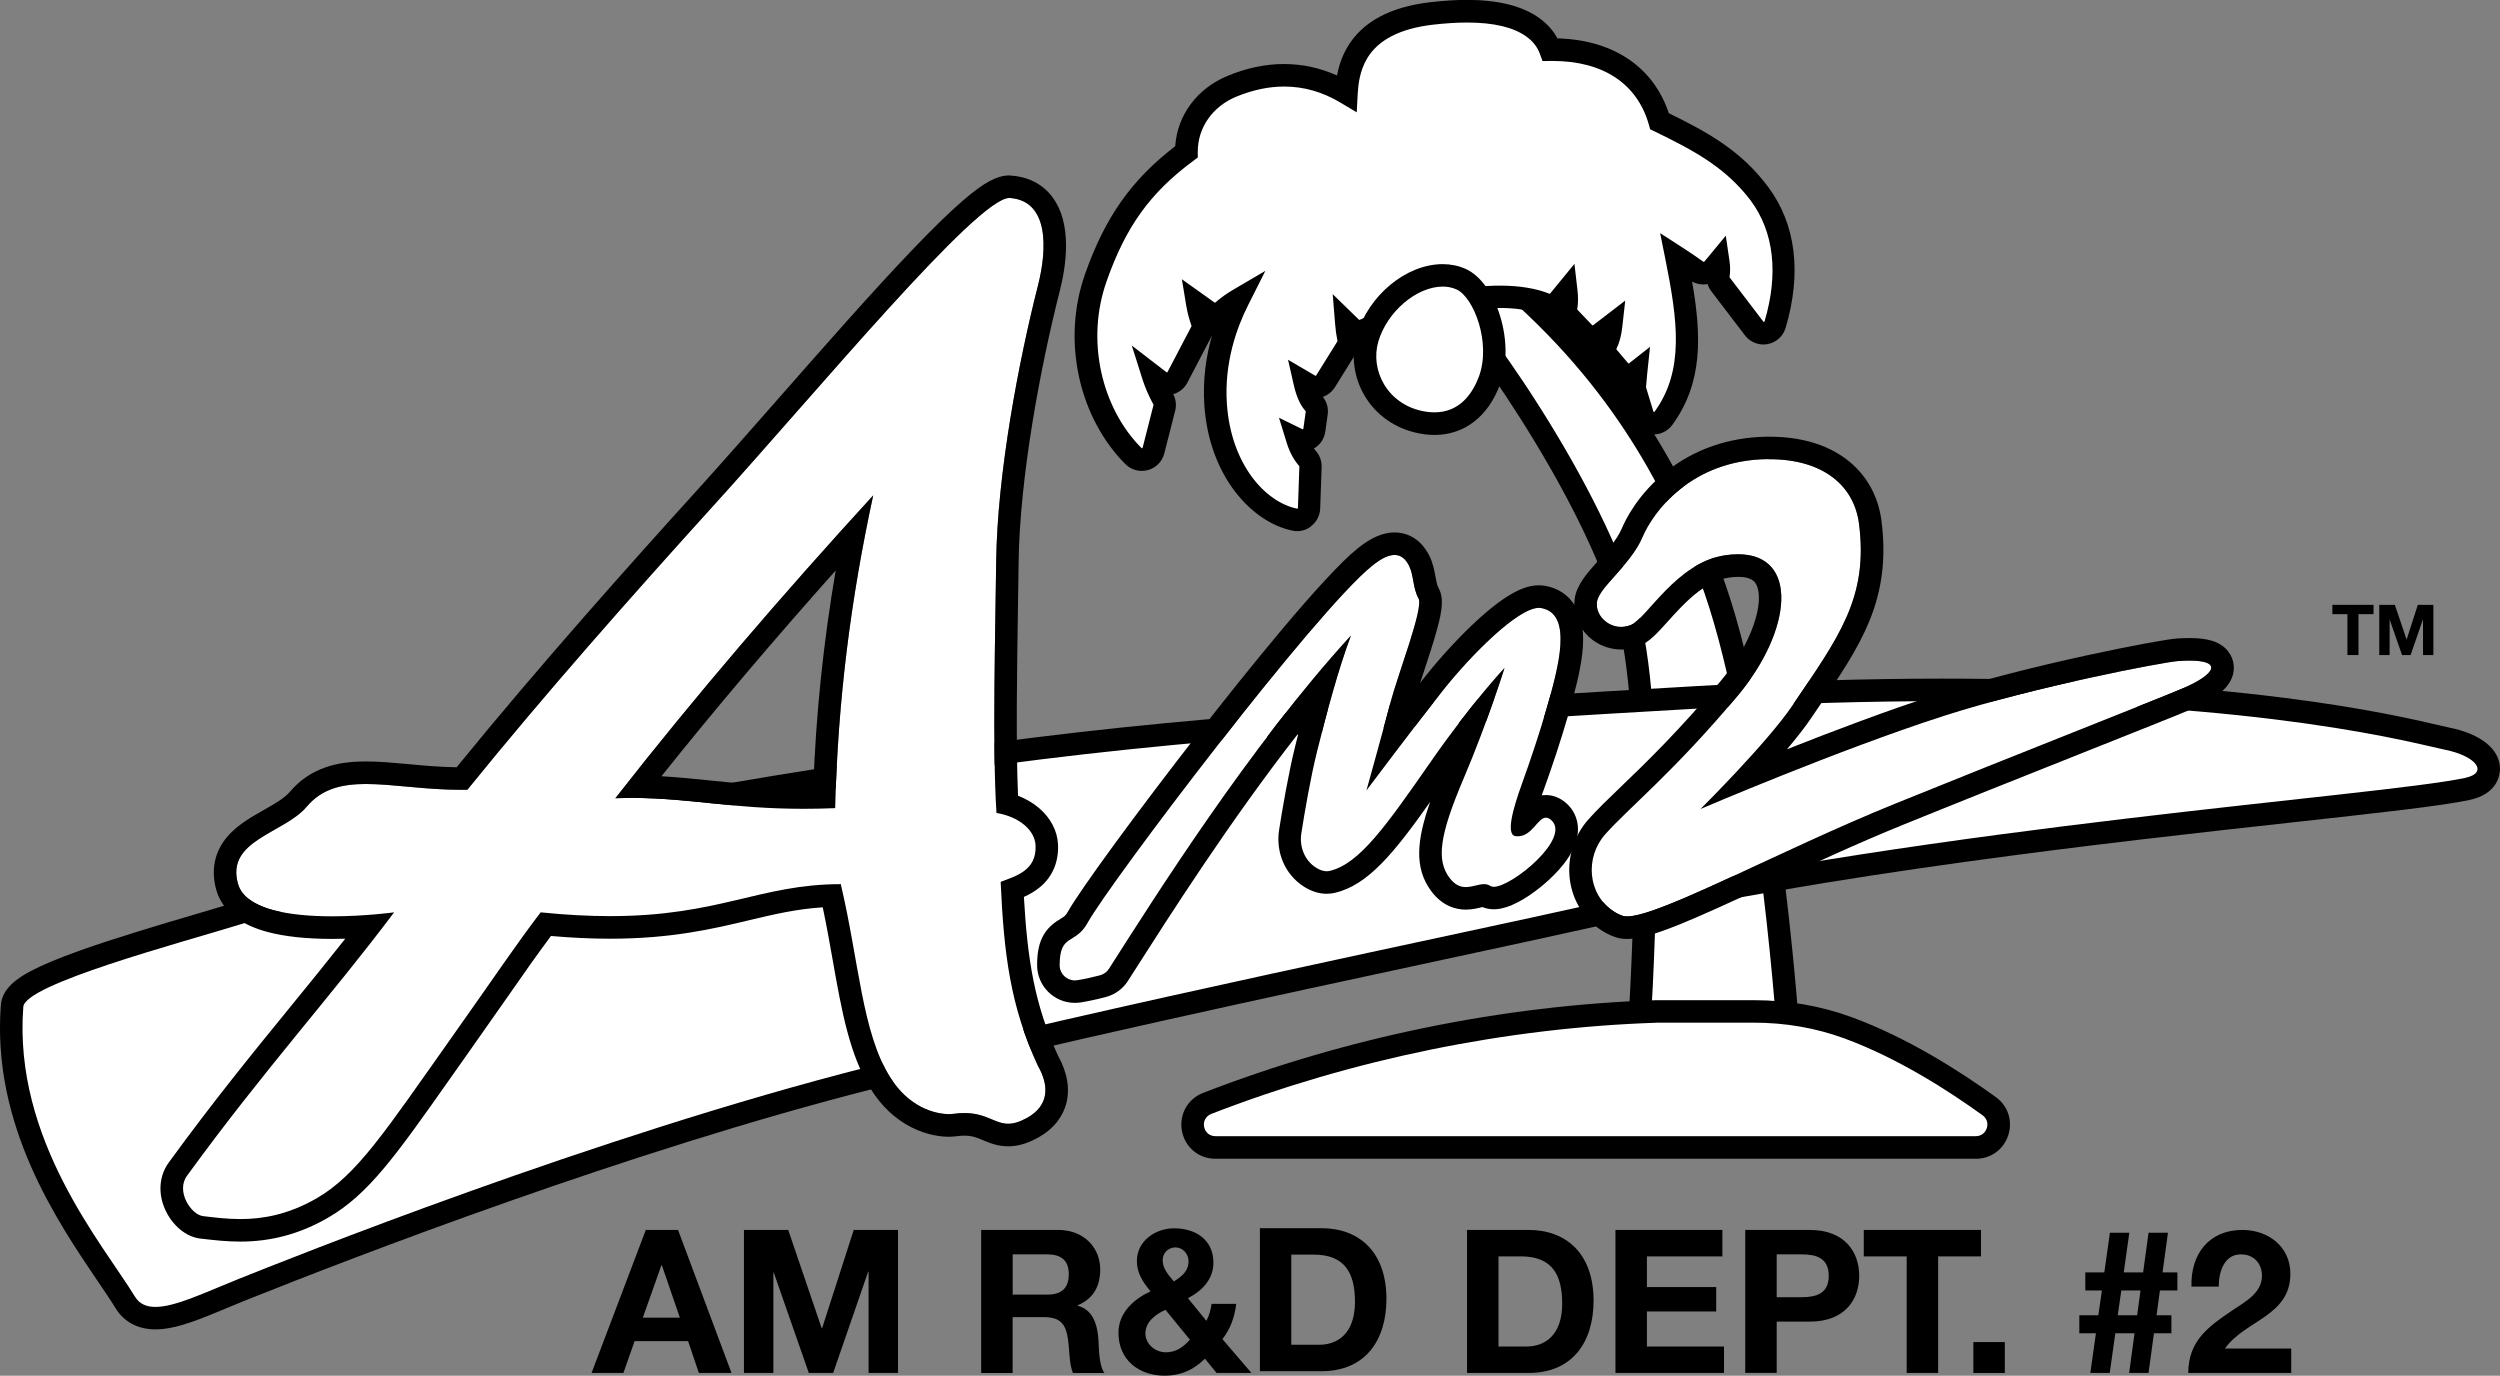 <?xml version="1.0" encoding="utf-8"?>
<!-- Generator: Adobe Illustrator 25.0.0, SVG Export Plug-In . SVG Version: 6.00 Build 0)  -->
<svg version="1.1" id="Layer_1" xmlns="http://www.w3.org/2000/svg" xmlns:xlink="http://www.w3.org/1999/xlink" x="0px" y="0px"
	 viewBox="0 0 3839 2112.6" style="enable-background:new 0 0 3839 2112.6;" xml:space="preserve">
<rect x="0" y="0" width="3839" height="2112.6" fill="#808080" stroke="none"/>
<style type="text/css">
	.st0{fill:#FFFFFF;}
</style>
<g>
	<g>
		<g>
			<g id="path2658_13_">
				<g>
					<path class="st0" d="M2515.9,1599.2l1-14.5c0.3-4.3,29.4-433.1-12.6-622.2c-16.6-74.7-63.3-178.1-131.4-290.9
						c-62.6-103.6-124.4-185-158-219.6l-6.2-6.4l1.2-8.8c2-14.7,6.8-49.1,37-49.1c16.3,0,34.5,11.4,60.6,38.2
						c188.3,159,269,327.6,318.2,456.9c86.5,227.1,118.8,682.7,120.2,701.9l1,14.2l-112.5,36.6L2515.9,1599.2z"/>
					<path d="M2634.6,1653.7l-136.9-42l2-28.2c0.3-4.3,29.3-430.6-12.2-617.3c-16.2-73-62.1-174.4-129.3-285.7
						c-61.8-102.5-122.7-182.6-155.6-216.5l-12.1-12.5l2.4-17.2c1.2-8.4,3.1-22.4,9.6-35.4c9.2-18.4,25-28.6,44.5-28.6
						c21.6,0,42.6,12.4,72.4,42.8c190.9,161.4,272.7,332.4,322.6,463.4c87.4,229.4,119.9,687.5,121.2,706.9l1.9,27.7L2634.6,1653.7z
						 M2534.1,1586.7l100.2,30.7l94.4-30.7l-0.1-0.8c-1.3-19.2-33.5-472.3-119.1-697c-48.5-127.2-127.9-293.3-313.2-449.8l-1.2-1.1
						c-22-22.5-37.3-33-48.2-33c-9.1,0-15.9,5.8-19.9,34.1l-0.1,0.5l0.3,0.3c34.3,35.3,97.2,117.9,160.4,222.7
						c69,114.4,116.4,219.5,133.4,296.1c42.6,191.5,13.3,622.9,13,627.2L2534.1,1586.7z"/>
				</g>
			</g>
			<g id="path2660_13_">
				<g>
					<path class="st0" d="M1992,798.3c-1.2,0-2.4-0.1-3.6-0.4c-55.3-11.1-114.8-75.3-121.7-176.8c-4.5-66.4,15.5-123,34.3-160.2
						c-7.6,4.5-15.6,10.1-23.6,17c-3.4,3-7.7,4.5-12,4.5c-3.7,0-7.4-1.1-10.6-3.4l-16.2-11.6c1.3,7.9,3.5,17.1,7.2,27.3
						c1.7,4.8,1.4,10.1-1,14.6l-36.8,70.3c-2.5,4.8-7,8.2-12.3,9.4c-1.3,0.3-2.6,0.4-3.9,0.4c-4,0-7.9-1.3-11.1-3.8l-9.7-7.5
						c3,9.5,7.8,21.2,15.3,35.2c2.2,4,2.7,8.7,1.6,13.2l-16.7,65.6c-1.6,6.4-6.5,11.4-12.8,13.1c-1.6,0.4-3.2,0.7-4.9,0.7
						c-4.8,0-9.4-1.9-12.9-5.3c-32.4-32.2-56-76.7-66.6-125.3c-10.9-50.1-7.9-101.5,8.6-148.6c30.6-87,70-142,139.1-193.3
						c-0.1-44.1,26.6-83,70.2-101c27-11.1,53.8-16.8,79.6-16.8c33.5,0,65.1,9,95.9,27.3c1-19.3,4.5-41.4,16.8-62.1
						c19.9-33.3,58-53.5,113.3-60.1c19.8-2.3,38.3-3.5,55.1-3.5c44.6,0,78.8,8.4,101.5,25c14.8,10.8,22.5,23.3,26.4,34
						c1.1,0,2.3,0,3.4,0c85,0,144.4,40,164.4,110c57.5,27.8,111.5,55.4,153.3,111.7c38.9,52.5,47.2,121.9,23.8,200.8
						c-2,6.6-7.4,11.5-14.2,12.8c-1.1,0.2-2.2,0.3-3.3,0.3c-5.6,0-11-2.6-14.5-7.2l-51.8-67.9c-3.1-4-4.3-9.1-3.5-14.1
						c1.1-6.5,0.8-13.2-0.1-19.5c-3.1,3.7-6,7.2-8.3,10c-3.6,4.3-8.8,6.5-14,6.5c-3.8,0-7.6-1.2-10.8-3.6c-8.4-6.2-20-14-31.2-21.2
						c19.8,98.8,30.4,178.8-19.6,247.7c-3.5,4.8-9,7.5-14.8,7.5c-1,0-2-0.1-3-0.3c-6.8-1.1-12.4-6.1-14.4-12.7l-11.4-37.3
						c-0.6-2.1-0.9-4.3-0.8-6.5c0.4-6.5,1.1-14.1,1.9-21.8c-3.2,2.5-7.2,3.9-11.3,3.9c-0.4,0-0.8,0-1.2,0c-4.9-0.3-9.5-2.6-12.8-6.4
						l-17.9-21.1c-4.7-5.6-5.7-13.4-2.4-20c4-8,6.2-18,7.3-27.8l-17.2,13.2c-3.3,2.5-7.2,3.8-11.1,3.8c-4.8,0-9.6-1.9-13.2-5.7
						l-22.7-23.8c-4-4.2-5.8-10-4.8-15.7c1.4-7.9,1.2-16.3,0.3-24.1l-11.4,13.9c-3.5,4.3-8.8,6.7-14.1,6.7c-2.3,0-4.6-0.4-6.9-1.3
						c-18-7.3-41.9-11.2-69.3-11.2c-22.9,0-48.2,2.6-75.1,7.8c-32.6,6.3-104,30-133.4,43.1c-2.4,1.1-4.9,1.6-7.4,1.6
						c-4.7,0-9.2-1.8-12.7-5.2l-7.3-7.1c0.6,7.5,1.6,15.6,3.3,23.9c0.9,4.6,0.1,9.4-2.4,13.3l-32.6,52.4c-3.5,5.6-9.4,8.6-15.5,8.6
						c-3.1,0-6.3-0.8-9.2-2.5l-7.4-4.3c2.8,12.3,7.2,24.6,14,32c3.7,4,5.4,9.5,4.6,14.9l-3.7,26.3c-0.8,5.9-4.6,11.1-9.9,13.8
						c-2.6,1.3-5.4,1.9-8.2,1.9c-2.8,0-5.5-0.6-8-1.9c3.2,10.2,8.1,20.9,15.7,29.5c3.1,3.5,4.8,8.1,4.6,12.8l-2.2,63.8
						c-0.2,5.4-2.7,10.4-6.9,13.7C2000.1,796.9,1996.1,798.3,1992,798.3z"/>
					<path d="M1992,815.6c-2.3,0-4.7-0.2-7-0.7c-61.7-12.3-128.1-82.5-135.6-192.6c-2.7-39.8,2.9-76.2,11.8-107.2
						c-0.3,0.8-0.7,1.5-1.1,2.2l-36.8,70.3c-4.5,8.7-12.4,15-21.7,17.7c4.1,7.8,5.2,16.8,3,25.4l-16.7,65.6
						c-3.1,12.3-12.7,22.1-25,25.5c-3.1,0.9-6.3,1.3-9.5,1.3c0,0,0,0,0,0c-9.5,0-18.4-3.7-25.1-10.3c-34.7-34.5-60-82.1-71.3-133.9
						c-11.6-53.2-8.4-107.9,9.2-158c30.7-87.2,71.1-144.7,138.5-196.4c3.2-47.8,33.5-88.7,80.6-108.1c29.1-12,58.1-18.1,86.2-18.1
						c28.4,0,55.3,5.8,81.6,17.6c2.6-13.7,7.3-29,16.2-44c22.7-38.2,65.2-61.2,126.1-68.4c20.5-2.4,39.7-3.7,57.1-3.7
						c48.4,0,86,9.5,111.7,28.3c11.8,8.6,21,18.9,27.4,30.8c85.7,2.3,147.4,43.8,171,114.9c61.3,29.9,111.8,58.3,152.9,113.7
						c42.3,57,51.5,131.7,26.5,216c-3.8,12.9-14.4,22.4-27.7,24.9c-2.1,0.4-4.3,0.6-6.4,0.6c-11,0-21.6-5.2-28.3-14l-51.8-67.9
						c-2.5-3.3-4.4-7-5.6-10.9c-2.1,0.4-4.3,0.6-6.5,0.6c-6.1,0-12-1.5-17.3-4.5c14.6,84.1,16.6,155.6-30.4,220.2
						c-6.7,9.2-17.4,14.6-28.8,14.6c-2,0-4-0.2-5.9-0.5c-13.4-2.3-24.2-11.7-28.1-24.7l-11.4-37.3c-1.2-4.1-1.7-8.3-1.5-12.6
						c0-0.1,0-0.3,0-0.4c-7.5-1.7-14.3-5.8-19.3-11.7l-17.9-21.1c-6-7-8.8-15.9-8.4-24.8c-10.2,0.5-20.4-3.5-27.5-11l-22.7-23.8
						c-4.1-4.3-7-9.5-8.5-15c-2.9,0.8-5.9,1.2-9,1.2c0,0,0,0,0,0c-4.6,0-9.1-0.9-13.4-2.6c-15.9-6.5-37.6-9.9-62.8-9.9
						c-21.8,0-46,2.5-71.8,7.5c-31,6-101.6,29.5-129.7,41.9c-4.3,1.9-8.9,2.9-13.5,3.1c-0.3,5.9-2.1,11.6-5.3,16.8l-32.6,52.4
						c-4.4,7-10.9,12.2-18.5,14.8c6.1,7.6,8.8,17.4,7.4,27.2l-3.7,26.3c-1.5,10.9-8,20.4-17.5,25.8c0.9,1.3,1.9,2.5,2.9,3.6
						c6.1,6.9,9.3,15.7,9,24.8l-2.2,63.8c-0.4,10.5-5.3,20.2-13.5,26.7C2007.9,812.9,2000,815.6,1992,815.6z M1943.1,415.9
						l-26.6,52.9c-17.2,34.1-36.8,88.1-32.5,151.3c6.3,92.8,59,151.2,107.9,161l0.2,0c0.1,0,0.4,0,0.6-0.2c0.2-0.2,0.4-0.4,0.4-0.7
						l2.2-63.8c0-0.3-0.1-0.5-0.2-0.7c-8.3-9.4-14.8-21.4-19.3-35.9l-11.8-38.3l36,17.6c0.3,0.1,0.6,0.1,0.9,0
						c0.3-0.1,0.5-0.4,0.5-0.7l3.7-26.3c0-0.3,0-0.6-0.2-0.8c-8-8.7-14.1-22.1-18.1-39.8l-8.9-39.1l41.9,24.6
						c0.2,0.1,0.3,0.1,0.5,0.1c0.2,0,0.6,0,0.8-0.5l32.6-52.4c0.1-0.2,0.2-0.5,0.1-0.7c-1.7-8.2-2.9-17-3.6-26l-3.7-45.8l40.3,39.2
						c0.5,0.5,0.8,0.3,1.1,0.2c30.9-13.7,103-37.7,137.2-44.3c28-5.4,54.3-8.2,78.3-8.2c29.6,0,55.8,4.3,75.8,12.4
						c0.1,0,0.2,0.1,0.4,0.1c0.1,0,0.5,0,0.8-0.4l37.3-45.5l4.7,40.6c1.2,10.6,1.1,20.4-0.4,29c-0.1,0.3,0,0.6,0.3,0.8l22.7,23.8
						c0.4,0.4,1.1,0.3,1.3,0.1l49.4-37.9l-4.5,40.4c-1.5,13.4-4.5,24.7-9,33.6c-0.2,0.3-0.1,0.8,0.1,1.1l17.9,21.1
						c0.2,0.2,0.4,0.3,0.7,0.3c0.3,0,0.5-0.1,0.7-0.2l32.2-25.3l-4.3,40.7c-0.9,8.3-1.5,15.4-1.9,21.1c0,0.1,0,0.2,0,0.3l11.4,37.3
						c0.1,0.4,0.4,0.6,0.8,0.7c0.3,0,0.7,0,0.9-0.4c46.2-63.5,35.5-140.3,16.7-234.1l-8.1-40.2l34.4,22.2c9.2,6,22.3,14.6,32.1,21.8
						c0.3,0.2,1,0.3,1.3-0.2c2.3-2.7,5.1-6.2,8.2-9.8l24.8-30.1l5.7,38.6c1.3,8.9,1.3,17.3,0.1,24.9c0,0.3,0,0.5,0.2,0.7l51.8,67.9
						c0.3,0.4,0.7,0.4,0.8,0.4c0.5-0.1,0.8-0.3,0.9-0.7c21.8-73.4,14.5-137.6-21.1-185.6C2650,257.2,2601,231,2541,201.9l-7-3.4
						l-2.1-7.4c-18-62.9-70.5-97.5-147.8-97.5c-1.1,0-2.1,0-3.2,0l-12.2,0.2l-4.2-11.5c-3.7-10.1-10.6-18.9-20.4-26
						c-19.7-14.4-50.4-21.7-91.3-21.7c-16.1,0-33.9,1.2-53.1,3.4c-49.7,5.9-83.5,23.3-100.4,51.8c-11.3,19-13.6,40-14.4,54.1
						l-1.5,28.6l-24.6-14.7c-28.1-16.8-56.6-24.9-87-24.9c-23.6,0-48.1,5.2-73,15.4c-36.8,15.1-59.6,47.7-59.5,84.9l0,8.7l-7,5.2
						c-66.3,49.1-103.6,101.1-133.1,185.1c-15.5,44.1-18.3,92.2-8.1,139.2c9.9,45.4,31.9,86.9,61.9,116.7c0.4,0.4,0.7,0.3,0.9,0.2
						c0.3-0.1,0.6-0.4,0.7-0.7l16.7-65.6c0.1-0.2,0-0.5-0.1-0.7c-7.3-13.5-12.8-26.4-16.6-38.2l-16.6-52.5l53.4,41.1
						c0.2,0.2,0.4,0.2,0.6,0.2l0.2,0c0.3-0.1,0.5-0.2,0.6-0.5l36.8-70.3c0.1-0.2,0.1-0.5,0.1-0.8c-3.7-10.2-6.3-20.4-8-30.3
						l-6.8-41.2l50.2,35.8c0.1,0.1,0.8,0.3,1.2-0.1c8.2-7.1,16.9-13.4,26.1-18.8L1943.1,415.9z M1864.2,499.7
						c0.1,2.4-0.1,4.9-0.5,7.3c0.8-2.5,1.6-4.9,2.4-7.3C1865.5,499.7,1864.8,499.7,1864.2,499.7z"/>
				</g>
			</g>
			<g id="path2662_13_">
				<g>
					<path class="st0" d="M1866.4,1762.1c-17.1,0-31.3-11.7-34.4-28.6c-3.2-16.8,5.8-32.9,21.8-39.1
						c218.2-84.6,456.7-133.5,689.6-141.2c0.2,0,0.4,0,0.6,0h149.1c50.5,0,99.3,8.5,144.9,25.2c84.3,30.9,164.3,82.5,216.6,120.3
						c12.5,9.1,17.6,24.4,12.8,39.1c-4.8,14.7-17.9,24.2-33.3,24.2H1866.4z"/>
					<path d="M3034.1,1779.4H1866.4c-25.6,0-46.7-17.5-51.4-42.7c-4.7-25.2,8.7-49.2,32.6-58.5c220-85.3,460.5-134.6,695.3-142.3
						c0.4,0,0.8,0,1.2,0h149.1c52.6,0,103.3,8.8,150.8,26.3c86.2,31.6,167.6,84.1,220.8,122.5c18.7,13.5,26.2,36.5,19.1,58.5
						C3076.8,1765.2,3057.2,1779.4,3034.1,1779.4z M2544.1,1570.5c-231,7.6-467.5,56.1-684,140c-8.2,3.2-12.7,11.2-11.1,19.8
						c1.6,8.6,8.6,14.4,17.4,14.4h1167.6c8,0,14.4-4.7,16.9-12.3c2.4-7.6,0-15.1-6.5-19.8c-51.4-37.2-129.9-87.8-212.4-118.1
						c-43.7-16-90.4-24.1-138.9-24.1H2544.1z"/>
				</g>
			</g>
			<g id="path2664_13_">
				<g>
					<path class="st0" d="M2202.9,650.6c-7.2,0-14.8-0.8-22.6-2.5c-29.9-6.3-54.6-23.7-69.7-49c-14.5-24.2-18.3-53.2-10.6-79.5
						c15.7-53.3,67.5-96.7,115.5-96.7c9.9,0,19.3,1.9,27.8,5.6c36.8,16.1,65.8,97.8,43.9,156.2
						C2271.2,627.2,2241.3,650.6,2202.9,650.6z"/>
					<path d="M2202.9,667.9c-8.4,0-17.3-1-26.2-2.9c-34.6-7.3-63.4-27.6-81-57c-16.9-28.4-21.4-62.4-12.3-93.3
						c18-61.2,76-109.1,132.1-109.1c12.3,0,24,2.4,34.7,7.1c22.6,9.9,42.6,37.2,53.5,73c11.1,36.4,11,74.7-0.4,105.1
						C2285,639.8,2248.4,667.9,2202.9,667.9z M2215.5,440.1c-40.2,0-85.5,38.6-98.9,84.3c-6.4,21.7-3.2,45.7,8.8,65.8
						c12.6,21.1,33.3,35.6,58.4,40.9c6.6,1.4,13,2.1,19,2.1c39.3,0,58.7-29.7,68.1-54.6c19.4-51.8-7.8-122.6-34.6-134.3
						C2230,441.5,2223,440.1,2215.5,440.1z"/>
				</g>
			</g>
			<g>
				<defs>
					<path id="SVGID_68_" d="M1261.5,1214.5c404.1-63.3,589.1-82.8,1348.5-126.6c759-43.8,1095.4,53.6,1144,63.3
						c48.7,9.7,68.2,35.7,30.7,43.5c-134.5,28.1-804.7,73.3-1345.1,195c-197.5,44.5-740,155.8-1105.1,248.3
						c-422.4,107-895.8,297-968.8,326.2c-73,29.2-136.3,63.3-158.5,27C157.5,1910,20.1,1750,35.8,1546.1
						c2.7-34.7,236.2-96.8,334.8-127.1C623.8,1341.1,857.5,1277.8,1261.5,1214.5"/>
				</defs>
				<clipPath id="SVGID_9_">
					<use xlink:href="#SVGID_68_"  style="overflow:visible;"/>
				</clipPath>
			</g>
			<g>
				<path class="st0" d="M238.7,2024.2c-26,0-39.5-13-46.2-24c-7.6-12.4-17.4-26.8-28.6-43.4c-59.5-87.6-159-234.2-145.3-412.1
					c2.5-32.5,62-58.2,289.2-125.1c21.4-6.3,41.7-12.3,57.8-17.2c273-84,506.6-144.5,893.3-205c393.9-61.7,578-82.2,1350.2-126.8
					c129.9-7.5,255.7-11.3,374.1-11.3c192.5,0,368.1,9.9,521.8,29.4c124.3,15.8,199.8,33.4,236.1,41.8c7.2,1.7,12.8,3,16.4,3.7
					c39.5,7.9,64.1,25.7,64.2,46.4c0,7.2-3.2,24.7-33.4,31c-43.3,9-137.8,19.5-268.7,33.9c-281.7,31.1-707.5,78-1076.2,161.1
					c-54.5,12.3-136.4,29.9-231.1,50.3c-257.1,55.3-609.3,131-873.5,197.9c-376.8,95.4-800,258.8-964.5,324.6l-2.1,0.8
					c-10.4,4.1-20.6,8.4-30.5,12.6C301.4,2009.7,266.6,2024.2,238.7,2024.2C238.7,2024.2,238.7,2024.2,238.7,2024.2z"/>
				<path d="M2983.2,1076.7c498.7,0,731.1,66.6,770.9,74.5c48.7,9.7,68.2,35.7,30.7,43.5c-134.5,28.1-804.7,73.3-1345.1,195
					c-197.5,44.5-740,155.8-1105.1,248.3c-422.4,107-895.8,297-968.8,326.2c-50.5,20.2-96.3,42.7-127.1,42.7
					c-13.8,0-24.6-4.5-31.4-15.7C157.5,1910,20.1,1750,35.8,1546.1c2.7-34.7,236.2-96.8,334.8-127.1
					c253.1-77.9,486.8-141.2,890.9-204.5c404.1-63.3,589.1-82.8,1348.5-126.6C2748.2,1080,2872.3,1076.7,2983.2,1076.7
					 M2983.2,1042.1c-118.7,0-244.9,3.8-375.1,11.3c-773,44.6-957.3,65.1-1351.9,126.9c-387.7,60.7-622,121.4-895.7,205.6
					c-16,4.9-36.2,10.9-57.6,17.2c-55.8,16.4-125.2,36.9-181.2,56.9c-31.7,11.4-55.7,21.4-73.4,30.6c-20.8,10.9-45,26.8-47,52.8
					c-3.3,43.4-0.4,88,8.8,132.4c7.9,37.9,20.5,76.9,37.7,115.9c31,70.6,71.9,130.8,101.7,174.8c11.2,16.4,20.8,30.6,28.2,42.7
					c12.7,20.8,34.4,32.2,60.9,32.2c31.3,0,67.6-15.1,109.6-32.7c9.9-4.1,20.1-8.4,30.3-12.5l2.1-0.8
					c164.2-65.7,586.6-228.7,962.4-323.9c263.9-66.9,615.9-142.5,873-197.8c94.8-20.4,176.6-38,231.2-50.3
					c367.7-82.8,792.9-129.7,1074.3-160.7c131.3-14.5,226.2-24.9,270.3-34.2c43.9-9.2,47.2-39.1,47.2-48
					c-0.1-29.9-29.3-53.6-78.1-63.3c-3.3-0.7-8.8-2-15.9-3.6c-36.6-8.5-112.6-26.3-237.8-42.1
					C3352.7,1052,3176.4,1042.1,2983.2,1042.1L2983.2,1042.1z"/>
			</g>
			<path id="SVGID_67_" class="st0" d="M2854.7,804.2c14.6,113.6-30.8,173.6-102.2,279.1c-38.9,57.5-141.2,159-141.2,159
				c0,0,212.5-91.1,373.2-142.8c141.2-45.4,337.5-82.8,360.3-84.4c69.8-4.9,63.3,17.8,6.5,42.2c-34.4,14.8-269.4,107.1-441.4,176.9
				c-189.4,76.8-383,185-418.7,172c-4.7-1.7-9.3-4-13.7-7c-39.7-26-43.9-82.9-12.3-118.3c37.3-41.7,104.5-95,202.9-212.3
				c90.2-107.6,95.6-233.3-19.5-215.8c-74.7,11.4-120.1,97.4-144.4,107.1c-27.5,11-55.4-11.6-51.9-35.7c3.2-22.7,51.9-56.8,69.8-99
				c16.6-39.2,74.6-118.5,191.5-120.1C2799.5,704,2847.2,745.9,2854.7,804.2"/>
			<path d="M2717.1,705.2c83.7,0,130.2,41.5,137.6,99c14.6,113.6-30.8,173.6-102.2,279.1c-38.9,57.5-141.2,159-141.2,159
				s212.5-91.1,373.2-142.8c141.2-45.4,337.5-82.8,360.3-84.4c6.4-0.4,12.2-0.7,17.4-0.7c50.8,0,40.7,20.8-10.9,42.9
				c-34.4,14.8-269.4,107.1-441.4,176.9c-178.9,72.6-361.5,173.1-411.3,173.1c-2.9,0-5.4-0.3-7.4-1.1c-4.7-1.7-9.3-4-13.7-7
				c-39.7-26-43.9-82.9-12.3-118.3c37.3-41.7,104.5-95,202.9-212.3c84.5-100.8,94.5-217.5,1-217.5c-6.3,0-13.1,0.5-20.4,1.6
				c-74.7,11.4-120.1,97.4-144.4,107.1c-4.9,2-9.9,2.9-14.6,2.9c-21.8,0-40.1-18.7-37.3-38.6c3.2-22.7,51.9-56.8,69.8-99
				c16.6-39.2,74.6-118.5,191.5-120.1C2714.7,705.2,2715.9,705.2,2717.1,705.2 M2717.1,670.6L2717.1,670.6L2717.1,670.6
				c-1.3,0-2.7,0-4,0c-58.2,0.8-111.6,19.3-154.4,53.5c-42.7,34.1-62.1,72.7-68.4,87.7c-7,16.6-22.4,33.9-36,49.1
				c-17.8,20-33.1,37.2-36.2,58.5c-2.7,18.7,3.2,37.9,16.1,52.7c14,16.1,34.2,25.3,55.5,25.3c9.4,0,18.6-1.8,27.5-5.3
				c15.5-6.2,27.5-19.6,44.2-38.1c23.2-25.8,54.9-61.1,92.6-66.9c5.5-0.8,10.6-1.3,15.2-1.3c22.3,0,26.4,9,28.2,12.8
				c12,25.7-5.6,88.1-55.7,147.9c-64.2,76.5-115.3,125.8-152.7,161.7c-19.4,18.6-36.1,34.7-49.5,49.7
				c-22.7,25.4-33.2,59.3-28.8,93.1c4.2,31.8,21.6,60,47.9,77.2c6.7,4.4,13.7,8,20.9,10.5c5.8,2.1,12.1,3.2,19.2,3.2
				c35.7,0,98.8-28.6,216.6-83.3c63.9-29.7,136.4-63.4,207.7-92.3c90.6-36.8,198.9-79.9,285.9-114.5c77.9-31,139.5-55.5,156.2-62.7
				c17.3-7.4,31.2-15,41.1-22.6c23.9-18.1,25.8-36.9,23.2-49.4c-1.5-7.4-7.8-25.6-32.9-33.2c-9-2.7-20.2-4.1-34.2-4.1
				c-6,0-12.7,0.3-19.8,0.7c-25,1.7-224.8,39.7-368.4,86c-74,23.8-159.4,56.1-230,84.1c14.4-17.1,27.6-33.7,37.2-48
				c3.4-5.1,6.8-10.1,10.1-14.9c34.2-50.4,61.3-90.2,79.2-134c19.9-48.6,25.8-97.6,18.6-154c-5-38.7-23.5-71.2-53.5-94.2
				C2805.1,682.4,2765.2,670.6,2717.1,670.6L2717.1,670.6z"/>
			<path id="SVGID_66_" class="st0" d="M2163.7,868.7c7.6,15.2,5.6,34.1,14.6,50.3c8.1,14.6-31.3,115-43.8,162.3
				c-14.6,55.2-36.2,132.5-36.2,132.5s81-107.8,117.4-153.6c43.8-55.2,119.9-132,150.9-126.6c64.9,11.4,5.7,150-8.3,214.9
				c-15.9,40.6-54.6,132.6-30.9,135.4c29.4,3.4,35.8-41.6,54.8-24.5c33.1,29.6-74.6,113.6-93.5,101c-17-11.4-40.6,17.8-63.3-13
				c-20-27.2-14.9-65.2,21.9-151.7c36.8-86.5,63-170.1,63-170.1c0,0-51.9,55.6-112.5,142.8c-69.2,99.5-110.3,158-155.8,168.8
				c-7.3,1.7-14.7-0.8-21.4-5.1c-17.4-11.1-25.6-32.2-22.4-52.6c4.9-31.3,14.1-85.6,24.3-126.3c15.1-60.6,32.5-125.5,51.9-177.4
				c-156.5,171.3-300.6,400.5-371.7,511.8c-3.1,4.9-7.9,8.4-13.5,9.8c-11.9,3.1-23,5.6-34.7,7.5c-14.1,2.3-27.3-8.2-27.3-22.4
				c-0.2-50.3,23.7-31.2,42.7-65.3c35-63,350.5-479.3,437.1-548.5C2137.3,844.3,2153.9,849.2,2163.7,868.7"/>
			<path d="M2141.5,852.2c10,0,17,6.2,22.2,16.5c7.6,15.2,5.6,34.1,14.6,50.3c8.1,14.6-31.3,115-43.8,162.3
				c-14.6,55.2-36.2,132.5-36.2,132.5s81-107.8,117.4-153.6c42.3-53.3,114.8-126.8,147.6-126.8c1.1,0,2.2,0.1,3.3,0.3
				c49.2,8.6,27.1,90.3,7.4,157.6c-11,37.6-23.4,74.8-36.7,111.7c-14.1,38.9-25.4,79.2-9.9,81c1.1,0.1,2.2,0.2,3.2,0.2
				c22.3,0,30.6-28.6,43.3-28.6c2.5,0,5.3,1.1,8.3,3.9c30.8,27.6-60.5,102.3-88.4,102.3c-2.1,0-3.8-0.4-5.1-1.3
				c-3.1-2.1-6.4-2.8-9.8-2.8c-8.5,0-18.1,4.5-28,4.5c-8.3,0-16.9-3.1-25.4-14.7c-20-27.2-14.9-65.2,21.9-151.7
				c36.8-86.5,63-170.1,63-170.1s-51.9,55.6-112.5,142.8c-69.2,99.5-110.3,158-155.8,168.8c-1.6,0.4-3.2,0.6-4.8,0.6
				c-5.7,0-11.4-2.3-16.6-5.6c-17.4-11.1-25.6-32.2-22.4-52.6c4.9-31.3,14.1-85.6,24.3-126.3c15.1-60.6,32.5-125.5,51.9-177.4
				c-156.5,171.3-300.6,400.6-371.7,511.8c-3.1,4.8-7.9,8.3-13.4,9.8c-12,3.1-23.2,5.7-35.1,7.6c-1.3,0.2-2.5,0.3-3.8,0.3
				c-12.5,0-23.3-10.1-23.3-23.1c-0.1-49.8,23.8-30.9,42.7-65c35-63,350.5-479.3,437.1-548.5
				C2121.3,857.2,2132.6,852.2,2141.5,852.2 M2141.5,817.6L2141.5,817.6c-17.6,0-36,7.9-56.2,24.1
				c-53.9,43.1-175.7,195.4-243.5,282.3c-94.7,121.4-183.5,242.8-202.2,276.4c-3.2,5.7-5.3,7-11.1,10.6c-7,4.3-17.6,10.8-25.5,24
				c-7.2,12-10.5,27.1-10.4,47.3c0.1,31.8,26,57.7,57.9,57.7c3.1,0,6.2-0.3,9.3-0.7c12.1-2,23.9-4.5,38.3-8.3
				c14-3.7,26.1-12.4,33.9-24.6c3-4.8,6.2-9.7,9.5-14.9c55.6-87.1,147.2-230.8,252.4-365.6c-1.6,6.4-3.2,12.8-4.8,19.1
				c-10.6,42.5-20.2,99.2-24.9,129.3c-5.5,34.7,9.4,68.9,37.9,87.1c11.5,7.3,23.3,11.1,35.2,11.1c4.3,0,8.6-0.5,12.8-1.5
				c50.3-12,89.9-60.1,146.1-139.6c-21,59.4-24.5,101.6,1.4,136.7c17.5,23.8,38.6,28.7,53.3,28.7c9.2,0,17.2-1.9,23.1-3.3
				c0.7-0.2,1.6-0.4,2.4-0.6c5.4,2.3,11.3,3.4,17.5,3.4c24,0,51.9-18.2,71-33.5c15.4-12.3,42.8-37.1,53.6-65.3
				c9.3-24.3,4.4-48.2-13.1-63.9c-11.7-10.5-23.5-12.7-31.4-12.7c0,0,0,0,0,0c-2.3,0-4.4,0.2-6.5,0.5c0.8-2.2,1.6-4.4,2.4-6.7
				c14.5-40,26.7-77.2,37.4-113.8c20.5-70.3,35.6-131.8,11.1-171c-10.2-16.4-26-26.9-45.8-30.3c-3-0.5-6.1-0.8-9.3-0.8
				c-16.7,0-42.5,6-93.5,52.4c-26.5,24.1-56.8,56.8-81.2,87.5c-2.4,3.1-5.1,6.4-7.8,9.9c1.6-5,3.3-10.1,5-15.2
				c7.6-23,15.5-46.9,20.9-66.8c8.1-29.6,10.8-48.6,2-64.4c-2-3.5-3.1-9.7-4.3-16.3c-1.7-9.4-3.8-21-9.6-32.7
				C2179.1,822.3,2154.7,817.6,2141.5,817.6L2141.5,817.6z"/>
			<path id="SVGID_65_" class="st0" d="M1594,438.2c-28.8,112.9-62.7,287.8-64.3,425.5c-1.2,102.5-6,287.4,0.5,384.8
				c35.7,5.9,59,27,60,49.8c1.9,38.9-30.8,47.1-53.6,56c4.9,109.5,14.6,190.7,57.3,282.6c17.3,30.3,17.6,61-17.3,80.1
				c-47.6,26-49.8-15.1-112.5-6.5c-18.2,2.5-64.9-4.3-97.4-56.3c-43.1-69-47.6-177.4-75.7-296.4c-147.1,0-207.7,69.2-460.9,43.3
				c-41.1,54.1-68.7,96.2-138.5,194.7c-99.5,140.6-143.4,208.7-205.6,244.5c-71.4,41.1-129.8,32.5-174.2,27.3
				c-18.5-2.2-42.1-38.1-24.8-61.9c119-163.6,220.7-274.8,318.1-404.6c0,0-218.5,30.3-239.6-43.8c-19.2-67.3,70.9-77.3,105.5-118.5
				c50.5-60,136.3-23.8,246.7-26c119-147.1,253.1-298.6,378.6-437.1c160.5-177.1,406.7-475.1,454.4-471.7
				C1611.3,308.4,1608.1,383,1594,438.2z M1340.9,760.6c-138.5,151.5-272.6,307.2-396,465.2c114.7-4.3,183.9,21.6,337.5,15.1
				C1286.7,1074.7,1306.3,920.7,1340.9,760.6"/>
			<path d="M1549.9,304c0.3,0,0.6,0,0.8,0c60.6,4.3,57.3,79,43.3,134.1c-28.8,112.9-62.7,287.8-64.3,425.5
				c-1.2,102.5-6,287.4,0.5,384.8c35.7,5.9,59,27,60,49.8c1.9,38.9-30.8,47.1-53.6,56c4.9,109.5,14.6,190.7,57.3,282.6
				c17.3,30.3,17.6,61-17.3,80.1c-11.7,6.4-20.7,8.7-28.5,8.7c-20.7,0-33.2-16.4-67.2-16.4c-5.1,0-10.7,0.4-16.8,1.2
				c-2,0.3-4.4,0.4-7,0.4c-21.3,0-61.5-10.5-90.3-56.7c-43.1-69-47.6-177.4-75.7-296.4c-123.9,0-186.4,49.1-354.3,49.1
				c-31.5,0-66.6-1.7-106.6-5.8c-41.1,54.1-68.7,96.2-138.5,194.7c-99.5,140.6-143.4,208.7-205.6,244.5c-44,25.3-83.1,31.8-117,31.8
				c-21.1,0-40.2-2.5-57.2-4.5c-18.5-2.2-42.1-38.1-24.8-61.9c119-163.6,220.7-274.8,318.1-404.6c0,0-44.2,6.1-94.8,6.1
				c-61.9,0-133.2-9.2-144.9-49.9c-19.2-67.3,70.9-77.4,105.5-118.5c23.2-27.6,53.9-34.8,91-34.8c41.2,0,90.3,8.9,145.9,8.9
				c3.2,0,6.5,0,9.8-0.1c119-147.1,253.1-298.6,378.6-437.1C1256,599.6,1500.3,304,1549.9,304 M944.9,1225.8
				c8.9-0.3,17.5-0.5,26-0.5c87.8,0,152.4,16.7,262.9,16.7c15.3,0,31.5-0.3,48.7-1c4.2-166.2,23.8-320.2,58.4-480.3
				C1202.4,912,1068.3,1067.8,944.9,1225.8 M1549.9,269.4c-18.7,0-39,10.9-70.2,37.7c-21.2,18.2-47.7,44-81,78.9
				c-60.5,63.4-133.4,146.4-204,226.7c-44.4,50.5-86.3,98.2-124,139.8c-98,108.1-241.7,268.6-369.5,425.7
				c-25.8-0.3-50.2-2.6-73.9-4.8c-23-2.1-44.6-4.1-65.3-4.1c-24.6,0-44.3,2.8-62,9c-21.8,7.5-40.5,20.4-55.4,38.2
				c-7.9,9.4-23.9,18.4-39.3,27.2c-19.6,11.1-39.8,22.6-55.1,39.8c-20.6,23.3-26.8,52.1-18,83.3c5,17.4,15.8,32.2,32.1,43.7
				c12.1,8.6,27.4,15.4,45.6,20.4c26.5,7.2,60.3,10.9,100.4,10.9c6.8,0,13.5-0.1,19.9-0.3c-26.7,33.9-54,67.4-82.3,102.1
				c-59.5,73-121,148.4-188.9,241.8c-14.4,19.8-16.6,46.4-5.8,71.1c11,25.1,32.4,43,54.6,45.5l4.7,0.5c16.6,1.9,35.3,4.1,56.5,4.1
				c47.8,0,91.7-11.9,134.3-36.4c62.6-36,104.7-95.8,188.5-214.8c8.8-12.5,18.1-25.8,28-39.7c24.2-34.2,43-61.2,59.7-85
				c26.4-37.9,45.2-64.8,66.6-93.4c31.8,2.8,62.2,4.2,90.6,4.2c94.3,0,157.6-15,213.3-28.3c38.6-9.2,72.9-17.3,113.4-19.9
				c5.9,27.8,10.7,55.1,15.4,81.6c13.8,78,25.8,145.3,58.5,197.7c16.2,25.8,36.8,45.4,61.5,58.1c25.1,12.9,47.2,14.9,58.2,14.9
				c4.1,0,8.1-0.3,11.8-0.8c4.3-0.6,8.4-0.9,12.1-0.9c12.1,0,19.4,3.1,28.7,7c10,4.2,22.4,9.4,38.5,9.4c14.4,0,29.1-4.2,45.1-12.9
				c28.6-15.6,39.6-36.6,43.8-51.6c6.5-22.9,2.2-48.6-12.3-74.7c-35.8-77.4-47-147.5-52.4-243.8c8.6-3.9,17.6-8.9,25.8-15.9
				c18.6-16.1,27.8-38.5,26.6-64.7c-1-20.9-11.4-40.7-29.2-55.9c-9.2-7.8-20.1-14.2-32.2-18.9c-3.4-79.5-1.5-200.1-0.1-290.5
				c0.4-24.4,0.8-47.4,1-67.2c1.5-130.6,33.6-301.3,63.2-417.4c4.4-17.3,9.7-43.5,9.6-70.2c-0.1-30-6.8-54.5-20-72.7
				c-14.8-20.5-36.9-32.3-64-34.2C1552.1,269.5,1551,269.4,1549.9,269.4L1549.9,269.4z M1015.7,1192
				c81.4-101.9,169.8-206.3,267.6-316c-19,111.3-30.2,219.3-34.4,331.3c-5.1,0.1-10.1,0.1-15.1,0.1c-56.6,0-100.7-4.5-143.4-8.9
				C1065.3,1195.9,1041.1,1193.5,1015.7,1192L1015.7,1192z"/>
		</g>
		<g>
			<path d="M991.7,1888.7h49.5l82.1,219.6h-50.1l-16.6-48.9h-82.1l-17.2,48.9h-48.9L991.7,1888.7z M987.1,2023.4h56.9l-27.7-80.6
				h-0.6L987.1,2023.4z"/>
		</g>
		<g>
			<path d="M1142.4,1888.7h68l51.4,151h0.6l48.6-151h68v219.6h-45.2v-155.6h-0.6l-53.8,155.6H1242l-53.8-154.1h-0.6v154.1h-45.2
				V1888.7z"/>
		</g>
		<g>
			<path d="M1506.8,1888.7h118.4c39.4,0,64.3,27.4,64.3,60.6c0,25.8-10.5,45.2-34.8,55.1v0.6c23.7,6.1,30.4,29.2,32,51.4
				c0.9,13.8,0.6,39.7,9.2,52h-48.3c-5.8-13.8-5.2-35.1-7.7-52.6c-3.4-23.1-12.3-33.2-36.6-33.2h-48.3v85.8h-48.3V1888.7z
				 M1555.1,1988h52.9c21.5,0,33.2-9.2,33.2-31.4c0-21.2-11.7-30.4-33.2-30.4h-52.9V1988z"/>
		</g>
		<g>
			<path d="M1850.3,2086.4c-17.5,17.2-36.9,26.1-61.8,26.1c-39.7,0-71-24.3-71-65.8c0-30.8,23.4-51.7,49.2-63.7
				c-11.7-14.5-20.9-27.7-20.9-46.7c0-30.4,28-50.1,57.2-50.1c33.2,0,60.3,17.8,60.3,52.6c0,25.5-16.9,43.1-39.1,54.7l28.3,34.8
				c4.3-8,6.8-17.2,8-26.1h37.8c-2.2,19.7-8.9,38.8-21.2,54.1l44.6,52h-53.5L1850.3,2086.4z M1789.7,2011.4
				c-15.4,6.8-30.8,18.5-30.8,36.3c0,16,14.8,28.9,31.4,28.9c15.7,0,26.8-8,36.9-19.4L1789.7,2011.4z M1805.1,1915.5
				c-10.5,0-19.7,8-19.7,19.4c0,13.8,8.9,22.8,17.2,32.9c12.3-8,22.5-15.4,22.5-31.4C1825.1,1925,1815.8,1915.5,1805.1,1915.5z"/>
		</g>
		<g>
			<path d="M1934.7,1886h94.7c56.9,0,99.6,35.7,99.6,108.6c0,63.7-32.6,111-99.6,111h-94.7V1886z M1982.9,2065h43.1
				c28,0,54.7-17.2,54.7-65.8c0-44.3-15.4-72.6-63.4-72.6h-34.4V2065z"/>
		</g>
		<g>
			<path d="M2252.8,1888.7h94.7c56.9,0,99.6,35.7,99.6,108.6c0,63.7-32.6,111-99.6,111h-94.7V1888.7z M2301.1,2067.7h43.1
				c28,0,54.7-17.2,54.7-65.8c0-44.3-15.4-72.6-63.4-72.6h-34.4V2067.7z"/>
		</g>
		<g>
			<path d="M2480.7,1888.7h164.2v40.6H2529v47.1h106.4v37.5H2529v53.8h118.4v40.6h-166.7V1888.7z"/>
		</g>
		<g>
			<path d="M2680,1888.7h99c54.7,0,76,34.8,76,70.4c0,35.7-21.2,70.4-76,70.4h-50.7v78.7H2680V1888.7z M2728.3,1992h37.5
				c22.5,0,42.4-4.9,42.4-32.9c0-28-20-32.9-42.4-32.9h-37.5V1992z"/>
		</g>
		<g>
			<path d="M2927.9,1929.3H2862v-40.6H3042v40.6h-65.8v179h-48.3V1929.3z"/>
		</g>
		<g>
			<path d="M3030.3,2060.9h48.3v47.4h-48.3V2060.9z"/>
		</g>
		<g>
			<path d="M3218.5,2047.4H3193v-27.7h29.2l5.5-38.1h-25.5v-27.7h29.2l8.6-60.9h29.8l-8.6,60.9h29.8l8.3-60.9h29.8l-8.3,60.9h22.8
				v27.7h-26.8l-5.2,38.1h22.8v27.7h-26.8l-8.3,60.9h-29.8l8.3-60.9h-29.5l-8.6,60.9h-29.8L3218.5,2047.4z M3257.5,1981.6l-5.5,38.1
				h29.8l5.2-38.1H3257.5z"/>
		</g>
		<g>
			<path d="M3365.2,1975.7c-1.5-49.2,26.4-87,78.1-87c39.4,0,73.8,25.2,73.8,67.4c0,32.3-17.2,50.1-38.4,65.2
				c-21.2,15.1-46.4,27.4-62.1,49.5h101.8v37.5h-158.1c0.3-49.8,30.8-71,68-96.3c19.1-12.9,44.9-26.1,45.2-52.6
				c0-20.3-13.5-33.2-32.3-33.2c-25.8,0-34.1,26.8-34.1,49.5H3365.2z"/>
		</g>
		<g>
			<g>
				<path d="M3604.7,943.1h-23.1v-14.3h63.2v14.3h-23.1v62.8h-17V943.1z"/>
			</g>
			<g>
				<path d="M3653.6,928.8h23.9l18,53h0.2l17.1-53h23.9v77.1h-15.9v-54.6h-0.2l-18.9,54.6h-13.1l-18.9-54.1h-0.2v54.1h-15.9V928.8z"
					/>
			</g>
		</g>
		<rect x="2435.8" y="524.4" width="24.1" height="29.4"/>
		<rect x="2482.3" y="578.9" width="28.3" height="32.6"/>
	</g>
	<rect x="1854.6" y="486" width="31" height="24.1"/>
</g>
</svg>
